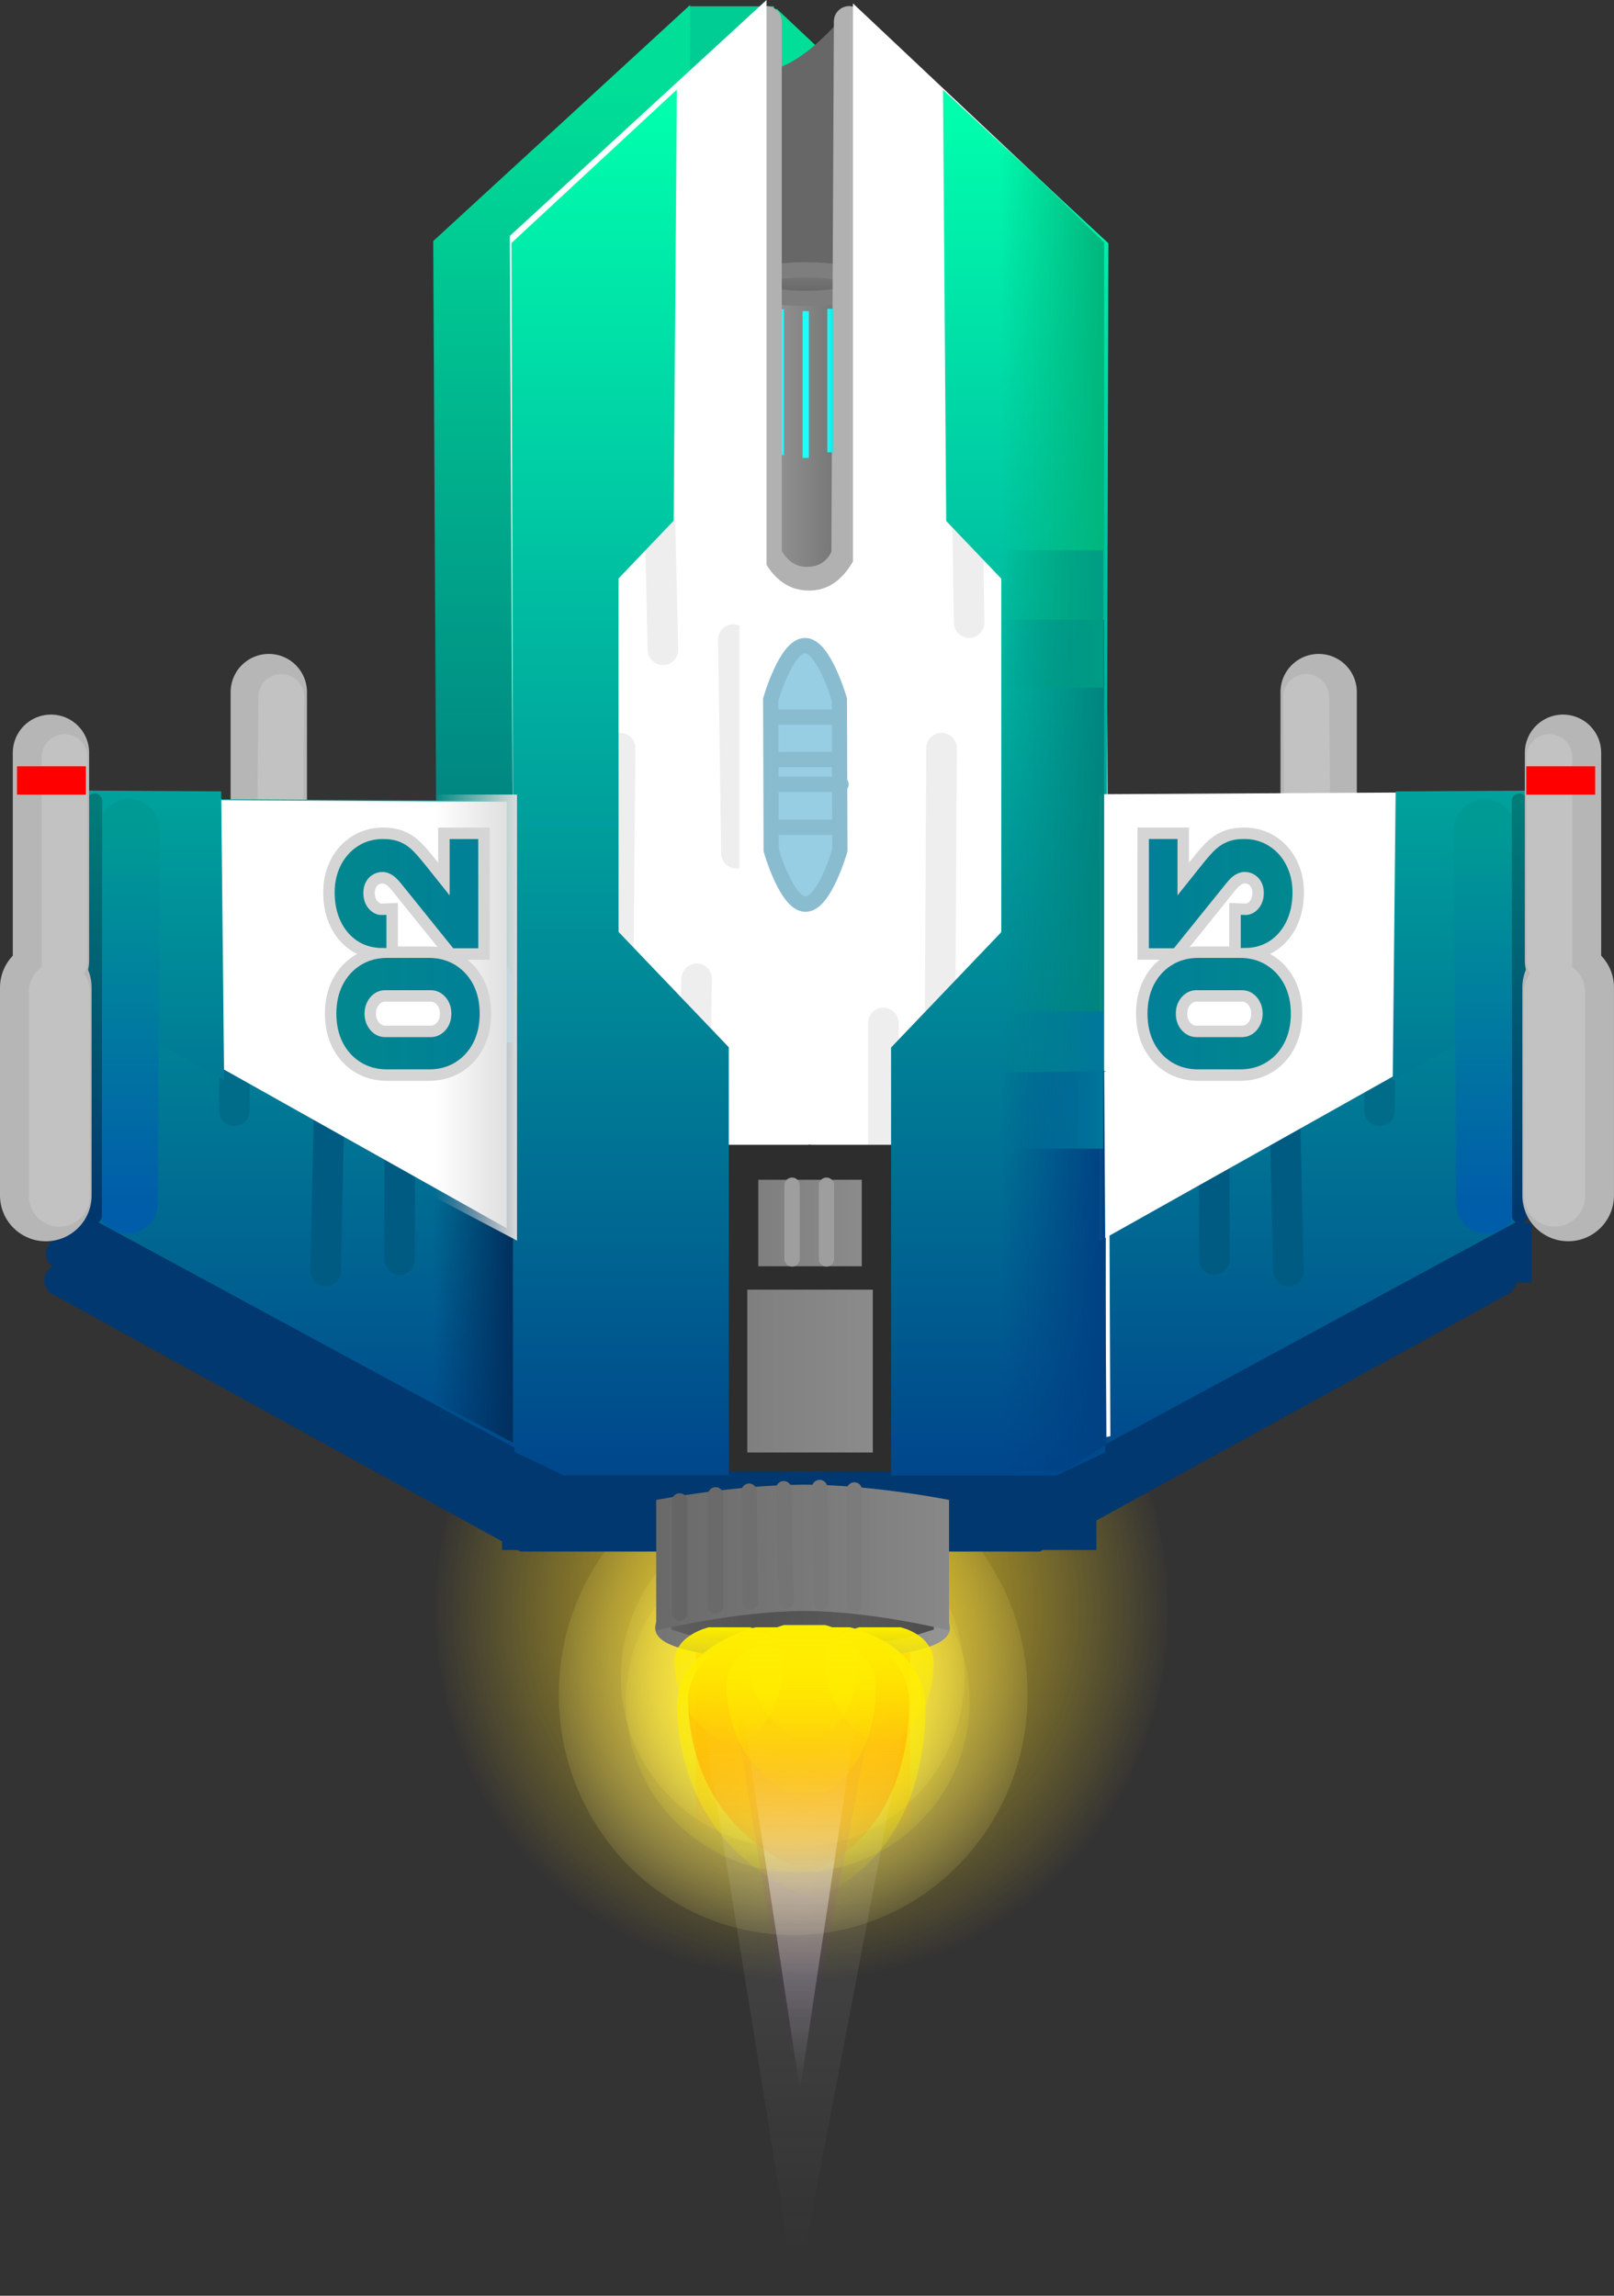 <svg version="1.1" xmlns="http://www.w3.org/2000/svg" xmlns:xlink="http://www.w3.org/1999/xlink" width="52.852" height="75.189" viewBox="0,0,52.852,75.189"><rect x="0" y="0" width="52.852" height="75.189" fill="#333333" stroke="none"/><defs><radialGradient cx="239.609" cy="208.211" r="8.75" gradientUnits="userSpaceOnUse" id="color-1"><stop offset="0" stop-color="#fff696"/><stop offset="1" stop-color="#fff696" stop-opacity="0"/></radialGradient><radialGradient cx="239.891" cy="205.428" r="12.149" gradientUnits="userSpaceOnUse" id="color-2"><stop offset="0" stop-color="#fcd81d"/><stop offset="1" stop-color="#fcd81d" stop-opacity="0"/></radialGradient><radialGradient cx="239.591" cy="207.643" r="6.413" gradientUnits="userSpaceOnUse" id="color-3"><stop offset="0" stop-color="#fff156"/><stop offset="1" stop-color="#fff156" stop-opacity="0"/></radialGradient><linearGradient x1="239.933" y1="206.576" x2="239.933" y2="212.849" gradientUnits="userSpaceOnUse" id="color-4"><stop offset="0" stop-color="#ff8600"/><stop offset="1" stop-color="#ff8600" stop-opacity="0"/></linearGradient><linearGradient x1="239.829" y1="204.322" x2="239.829" y2="221.186" gradientUnits="userSpaceOnUse" id="color-5"><stop offset="0" stop-color="#ffffff"/><stop offset="1" stop-color="#ffffff" stop-opacity="0"/></linearGradient><radialGradient cx="239.758" cy="208.445" r="6.413" gradientUnits="userSpaceOnUse" id="color-6"><stop offset="0" stop-color="#ffee35"/><stop offset="1" stop-color="#ffee35" stop-opacity="0"/></radialGradient><linearGradient x1="244.498" y1="206.021" x2="235.334" y2="206.021" gradientUnits="userSpaceOnUse" id="color-7"><stop offset="0" stop-color="#5f5f5f"/><stop offset="1" stop-color="#4c4c4c"/></linearGradient><linearGradient x1="244.498" y1="206.021" x2="235.334" y2="206.021" gradientUnits="userSpaceOnUse" id="color-8"><stop offset="0" stop-color="#949494"/><stop offset="1" stop-color="#757575"/></linearGradient><linearGradient x1="244.215" y1="204.219" x2="241.242" y2="204.219" gradientUnits="userSpaceOnUse" id="color-9"><stop offset="0" stop-color="#4c4c4c"/><stop offset="1" stop-color="#4c4c4c" stop-opacity="0"/></linearGradient><linearGradient x1="235.617" y1="204.219" x2="238.59" y2="204.219" gradientUnits="userSpaceOnUse" id="color-10"><stop offset="0" stop-color="#5f5f5f"/><stop offset="1" stop-color="#5f5f5f" stop-opacity="0"/></linearGradient><linearGradient x1="244.713" y1="203.973" x2="235.122" y2="203.973" gradientUnits="userSpaceOnUse" id="color-11"><stop offset="0" stop-color="#888888"/><stop offset="1" stop-color="#696969"/></linearGradient><linearGradient x1="240.718" y1="126.5" x2="240.718" y2="220.526" gradientUnits="userSpaceOnUse" id="color-12"><stop offset="0" stop-color="#a300f2"/><stop offset="1" stop-color="#a300f2" stop-opacity="0"/></linearGradient><linearGradient x1="241.004" y1="98.482" x2="241.004" y2="226.502" gradientUnits="userSpaceOnUse" id="color-13"><stop offset="0" stop-color="#f1f1f1"/><stop offset="1" stop-color="#f1f1f1" stop-opacity="0"/></linearGradient><linearGradient x1="239.788" y1="206.118" x2="239.788" y2="214.026" gradientUnits="userSpaceOnUse" id="color-14"><stop offset="0" stop-color="#ff4f00"/><stop offset="1" stop-color="#ff4f00" stop-opacity="0"/></linearGradient><linearGradient x1="239.87" y1="206.365" x2="239.87" y2="211.711" gradientUnits="userSpaceOnUse" id="color-15"><stop offset="0" stop-color="#ffd400"/><stop offset="1" stop-color="#ffd400" stop-opacity="0"/></linearGradient><linearGradient x1="239.873" y1="206.007" x2="239.873" y2="214.889" gradientUnits="userSpaceOnUse" id="color-16"><stop offset="0" stop-color="#ffee00"/><stop offset="1" stop-color="#ffee00" stop-opacity="0"/></linearGradient><linearGradient x1="239.96" y1="205.934" x2="239.96" y2="209.821" gradientUnits="userSpaceOnUse" id="color-17"><stop offset="0" stop-color="#ffee00"/><stop offset="1" stop-color="#ffee00" stop-opacity="0"/></linearGradient><linearGradient x1="237.495" y1="206.007" x2="237.495" y2="209.894" gradientUnits="userSpaceOnUse" id="color-18"><stop offset="0" stop-color="#ffee00"/><stop offset="1" stop-color="#ffee00" stop-opacity="0"/></linearGradient><linearGradient x1="242.425" y1="206.007" x2="242.425" y2="209.894" gradientUnits="userSpaceOnUse" id="color-19"><stop offset="0" stop-color="#ffee00"/><stop offset="1" stop-color="#ffee00" stop-opacity="0"/></linearGradient><linearGradient x1="237.654" y1="155.725" x2="237.654" y2="199.683" gradientUnits="userSpaceOnUse" id="color-20"><stop offset="0" stop-color="#00de98"/><stop offset="1" stop-color="#00386f"/></linearGradient><linearGradient x1="237.654" y1="155.725" x2="237.654" y2="199.683" gradientUnits="userSpaceOnUse" id="color-21"><stop offset="0" stop-color="#00de98"/><stop offset="1" stop-color="#00386f"/></linearGradient><linearGradient x1="242.663" y1="167.871" x2="237.45" y2="167.871" gradientUnits="userSpaceOnUse" id="color-22"><stop offset="0" stop-color="#5f5f5f"/><stop offset="1" stop-color="#a8a8a8"/></linearGradient><linearGradient x1="240.016" y1="161.548" x2="240.016" y2="162.484" gradientUnits="userSpaceOnUse" id="color-23"><stop offset="0" stop-color="#7a7a7a"/><stop offset="1" stop-color="#646464"/></linearGradient><linearGradient x1="252.108" y1="178.865" x2="252.108" y2="200.904" gradientUnits="userSpaceOnUse" id="color-24"><stop offset="0" stop-color="#00a29c"/><stop offset="1" stop-color="#00478c"/></linearGradient><linearGradient x1="228.013" y1="178.865" x2="228.013" y2="200.904" gradientUnits="userSpaceOnUse" id="color-25"><stop offset="0" stop-color="#00a29c"/><stop offset="1" stop-color="#00478c"/></linearGradient><linearGradient x1="240.909" y1="165.175" x2="240.728" y2="165.175" gradientUnits="userSpaceOnUse" id="color-26"><stop offset="0" stop-color="#00eeec"/><stop offset="1" stop-color="#1cfff4"/></linearGradient><linearGradient x1="246.372" y1="156.23" x2="246.372" y2="200.786" gradientUnits="userSpaceOnUse" id="color-27"><stop offset="0" stop-color="#00ffad"/><stop offset="1" stop-color="#00478c"/></linearGradient><linearGradient x1="246.372" y1="156.23" x2="246.372" y2="200.786" gradientUnits="userSpaceOnUse" id="color-28"><stop offset="0" stop-color="#00ffad"/><stop offset="1" stop-color="#00478c"/></linearGradient><linearGradient x1="233.941" y1="156.222" x2="233.941" y2="200.778" gradientUnits="userSpaceOnUse" id="color-29"><stop offset="0" stop-color="#00ffad"/><stop offset="1" stop-color="#00478c"/></linearGradient><linearGradient x1="233.941" y1="156.222" x2="233.941" y2="200.778" gradientUnits="userSpaceOnUse" id="color-30"><stop offset="0" stop-color="#00ffad"/><stop offset="1" stop-color="#00478c"/></linearGradient><linearGradient x1="261.51" y1="178.605" x2="261.51" y2="188.091" gradientUnits="userSpaceOnUse" id="color-31"><stop offset="0" stop-color="#00a29c"/><stop offset="1" stop-color="#007995"/></linearGradient><linearGradient x1="230.432" y1="193.405" x2="227.826" y2="193.405" gradientUnits="userSpaceOnUse" id="color-32"><stop offset="0" stop-color="#002f5e"/><stop offset="1" stop-color="#002f5e" stop-opacity="0"/></linearGradient><linearGradient x1="230.565" y1="186.04" x2="227.858" y2="186.04" gradientUnits="userSpaceOnUse" id="color-33"><stop offset="0" stop-color="#dbdbdb"/><stop offset="1" stop-color="#dbdbdb" stop-opacity="0"/></linearGradient><linearGradient x1="242.216" y1="197.616" x2="238.106" y2="197.616" gradientUnits="userSpaceOnUse" id="color-34"><stop offset="0" stop-color="#8b8b8b"/><stop offset="1" stop-color="#7f7f7f"/></linearGradient><linearGradient x1="241.855" y1="192.766" x2="238.466" y2="192.766" gradientUnits="userSpaceOnUse" id="color-35"><stop offset="0" stop-color="#8b8b8b"/><stop offset="1" stop-color="#7f7f7f"/></linearGradient><linearGradient x1="218.705" y1="178.605" x2="218.705" y2="188.091" gradientUnits="userSpaceOnUse" id="color-36"><stop offset="0" stop-color="#00a29c"/><stop offset="1" stop-color="#007995"/></linearGradient><linearGradient x1="262.284" y1="179.885" x2="262.284" y2="192.115" gradientUnits="userSpaceOnUse" id="color-37"><stop offset="0" stop-color="#009a95"/><stop offset="1" stop-color="#005da9"/></linearGradient><linearGradient x1="217.837" y1="179.885" x2="217.837" y2="192.115" gradientUnits="userSpaceOnUse" id="color-38"><stop offset="0" stop-color="#009a95"/><stop offset="1" stop-color="#005da9"/></linearGradient><linearGradient x1="263.395" y1="178.946" x2="263.395" y2="192.536" gradientUnits="userSpaceOnUse" id="color-39"><stop offset="0" stop-color="#007c78"/><stop offset="1" stop-color="#00376d"/></linearGradient><linearGradient x1="216.726" y1="178.946" x2="216.726" y2="192.536" gradientUnits="userSpaceOnUse" id="color-40"><stop offset="0" stop-color="#007c78"/><stop offset="1" stop-color="#00376d"/></linearGradient><linearGradient x1="249.793" y1="179.103" x2="246.384" y2="179.103" gradientUnits="userSpaceOnUse" id="color-41"><stop offset="0" stop-color="#00b67c"/><stop offset="1" stop-color="#00b67c" stop-opacity="0"/></linearGradient><linearGradient x1="249.793" y1="179.103" x2="246.384" y2="179.103" gradientUnits="userSpaceOnUse" id="color-42"><stop offset="0" stop-color="#00847e"/><stop offset="1" stop-color="#00847e" stop-opacity="0"/></linearGradient><linearGradient x1="249.793" y1="179.103" x2="246.384" y2="179.103" gradientUnits="userSpaceOnUse" id="color-43"><stop offset="0" stop-color="#004183"/><stop offset="1" stop-color="#004183" stop-opacity="0"/></linearGradient><linearGradient x1="249.759" y1="172.983" x2="246.421" y2="172.983" gradientUnits="userSpaceOnUse" id="color-44"><stop offset="0" stop-color="#009c84"/><stop offset="1" stop-color="#009c84" stop-opacity="0"/></linearGradient><linearGradient x1="249.759" y1="188.083" x2="246.421" y2="188.083" gradientUnits="userSpaceOnUse" id="color-45"><stop offset="0" stop-color="#00779c"/><stop offset="1" stop-color="#00779c" stop-opacity="0"/></linearGradient><linearGradient x1="255.834" y1="181.98" x2="251.382" y2="181.98" gradientUnits="userSpaceOnUse" id="color-46"><stop offset="0" stop-color="#01878f"/><stop offset="1" stop-color="#018097"/></linearGradient><linearGradient x1="255.834" y1="181.98" x2="251.382" y2="181.98" gradientUnits="userSpaceOnUse" id="color-47"><stop offset="0" stop-color="#01878f"/><stop offset="1" stop-color="#018097"/></linearGradient><linearGradient x1="255.779" y1="185.91" x2="251.336" y2="185.91" gradientUnits="userSpaceOnUse" id="color-48"><stop offset="0" stop-color="#01878f"/><stop offset="1" stop-color="#018097"/></linearGradient><linearGradient x1="255.779" y1="185.91" x2="251.336" y2="185.91" gradientUnits="userSpaceOnUse" id="color-49"><stop offset="0" stop-color="#01878f"/><stop offset="1" stop-color="#018097"/></linearGradient><linearGradient x1="224.72" y1="181.98" x2="229.172" y2="181.98" gradientUnits="userSpaceOnUse" id="color-50"><stop offset="0" stop-color="#01878f"/><stop offset="1" stop-color="#018097"/></linearGradient><linearGradient x1="224.72" y1="181.98" x2="229.172" y2="181.98" gradientUnits="userSpaceOnUse" id="color-51"><stop offset="0" stop-color="#01878f"/><stop offset="1" stop-color="#018097"/></linearGradient><linearGradient x1="224.775" y1="185.91" x2="229.218" y2="185.91" gradientUnits="userSpaceOnUse" id="color-52"><stop offset="0" stop-color="#01878f"/><stop offset="1" stop-color="#018097"/></linearGradient><linearGradient x1="224.775" y1="185.91" x2="229.218" y2="185.91" gradientUnits="userSpaceOnUse" id="color-53"><stop offset="0" stop-color="#01878f"/><stop offset="1" stop-color="#018097"/></linearGradient></defs><g transform="translate(-213.635,-152.711)"><g data-paper-data="{&quot;isPaintingLayer&quot;:true}" fill-rule="nonzero" stroke-linejoin="miter" stroke-miterlimit="10" stroke-dasharray="" stroke-dashoffset="0" style="mix-blend-mode: normal"><path d="M239.609,200.337c4.239,0 7.675,3.526 7.675,7.874c0,4.349 -3.436,7.874 -7.675,7.874c-4.239,0 -7.675,-3.526 -7.675,-7.874c0,-4.349 3.436,-7.874 7.675,-7.874z" data-paper-data="{&quot;index&quot;:null}" fill="url(#color-1)" stroke="none" stroke-width="0" stroke-linecap="butt"/><path d="M239.891,193.073c6.62,0 11.987,5.531 11.987,12.355c0,6.823 -5.367,12.355 -11.987,12.355c-6.62,0 -11.987,-5.531 -11.987,-12.355c0,-6.823 5.367,-12.355 11.987,-12.355z" data-paper-data="{&quot;index&quot;:null}" fill="url(#color-2)" stroke="none" stroke-width="0" stroke-linecap="butt"/><g data-paper-data="{&quot;index&quot;:null}"><g fill="none" stroke="#00386f" stroke-width="1" stroke-linecap="round"><g><path d="M262.785,194.651l-15.225,8.375h-8.176"/><path d="M262.728,193.776l-15.225,8.375h-8.176"/><path d="M262.897,192.839l-15.225,8.375h-8.176"/></g><g><path d="M238.984,203.026h-8.176l-15.225,-8.375"/><path d="M239.041,202.151h-8.176l-15.225,-8.375"/><path d="M238.872,201.214h-8.176l-15.225,-8.375"/></g></g><path d="M230.076,203.476v-3.429h19.462v3.429z" fill="#00386f" stroke="none" stroke-width="0" stroke-linecap="butt"/></g><path d="M236.176,156.792v-3.875h2.804v3.875z" data-paper-data="{&quot;index&quot;:null}" fill="#00cd94" stroke="none" stroke-width="0" stroke-linecap="butt"/><path d="M239.591,202.048c3.107,0 5.626,2.505 5.626,5.595c0,3.09 -2.519,5.595 -5.626,5.595c-3.107,0 -5.626,-2.505 -5.626,-5.595c0,-3.09 2.519,-5.595 5.626,-5.595z" data-paper-data="{&quot;index&quot;:null}" fill="url(#color-3)" stroke="none" stroke-width="0" stroke-linecap="butt"/><path d="M236.428,212.849v-6.273c0,0 1.539,-0.455 3.504,-0.455c1.843,0 3.504,0.455 3.504,0.455v6.273z" data-paper-data="{&quot;index&quot;:null}" fill="url(#color-4)" stroke="none" stroke-width="0" stroke-linecap="butt"/><path d="M242.365,204.322l-2.536,16.864l-2.536,-16.864z" data-paper-data="{&quot;index&quot;:null}" fill="url(#color-5)" stroke="#000000" stroke-width="0" stroke-linecap="round"/><path d="M239.758,202.85c3.107,0 5.626,2.505 5.626,5.595c0,3.09 -2.519,5.595 -5.626,5.595c-3.107,0 -5.626,-2.505 -5.626,-5.595c0,-3.09 2.519,-5.595 5.626,-5.595z" data-paper-data="{&quot;index&quot;:null}" fill="url(#color-6)" stroke="none" stroke-width="0" stroke-linecap="butt"/><path d="M239.916,205.18c2.531,0 4.582,0.376 4.582,0.841c0,0.464 -2.051,0.841 -4.582,0.841c-2.531,0 -4.582,-0.376 -4.582,-0.841c0,-0.464 2.051,-0.841 4.582,-0.841z" data-paper-data="{&quot;index&quot;:null}" fill="url(#color-7)" stroke="url(#color-8)" stroke-width="0.5" stroke-linecap="butt"/><path d="M244.215,206.081c0,0 -0.843,0.279 -1.316,0.355c-0.524,0.084 -1.692,0.128 -1.692,0.128l0.035,-4.207h2.973v3.724z" data-paper-data="{&quot;index&quot;:null}" fill="url(#color-9)" stroke="none" stroke-width="0" stroke-linecap="butt"/><path d="M236.933,206.436c-0.473,-0.076 -1.316,-0.355 -1.316,-0.355v-3.724h2.973l0.035,4.207c0,0 -1.168,-0.044 -1.692,-0.128z" data-paper-data="{&quot;index&quot;:null}" fill="url(#color-10)" stroke="none" stroke-width="0" stroke-linecap="butt"/><path d="M244.713,206.109c0,0 -2.537,-0.636 -4.749,-0.636c-2.181,0 -4.841,0.636 -4.841,0.636v-4.273c0,0 2.575,-0.488 4.795,-0.5c2.221,-0.012 4.795,0.5 4.795,0.5v4.273z" data-paper-data="{&quot;index&quot;:null}" fill="url(#color-11)" stroke="none" stroke-width="0" stroke-linecap="butt"/><path d="M235.89,205.548v-3.68" data-paper-data="{&quot;index&quot;:null}" fill="none" stroke="#656565" stroke-width="0.5" stroke-linecap="round"/><path d="M237.067,205.308v-3.64" data-paper-data="{&quot;index&quot;:null}" fill="none" stroke="#6a6a6a" stroke-width="0.5" stroke-linecap="round"/><path d="M238.163,201.548l0.041,3.64" data-paper-data="{&quot;index&quot;:null}" fill="none" stroke="#6f6f6f" stroke-width="0.5" stroke-linecap="round"/><path d="M239.299,201.468l0.081,3.68" data-paper-data="{&quot;index&quot;:null}" fill="none" stroke="#747474" stroke-width="0.5" stroke-linecap="round"/><path d="M240.475,201.428l0.041,3.76" data-paper-data="{&quot;index&quot;:null}" fill="none" stroke="#787878" stroke-width="0.5" stroke-linecap="round"/><path d="M241.612,201.508v3.76" data-paper-data="{&quot;index&quot;:null}" fill="none" stroke="#7b7b7b" stroke-width="0.5" stroke-linecap="round"/><g data-paper-data="{&quot;index&quot;:null}" stroke="#000000" stroke-width="0" stroke-linecap="round"><path d="M242.602,206.621l-2.837,14.932l-2.41,-14.932z" fill="url(#color-12)"/><path d="M243.571,207.57l-3.863,20.331l-3.281,-20.331z" fill="url(#color-13)"/><path d="M241.201,206.118c0,0 2.242,0.465 2.209,2.416c-0.079,4.582 -3.269,5.491 -3.269,5.491c0,0 -3.781,-1.023 -3.975,-5.491c-0.081,-1.869 2.297,-2.416 2.297,-2.416z" fill="url(#color-14)"/><path d="M240.825,206.365c0,0 1.516,0.315 1.493,1.633c-0.053,3.097 -2.21,3.712 -2.21,3.712c0,0 -2.556,-0.692 -2.687,-3.712c-0.055,-1.264 1.553,-1.633 1.553,-1.633z" fill="url(#color-15)"/><path d="M241.46,206.007c0,0 2.518,0.523 2.481,2.714c-0.088,5.146 -3.672,6.168 -3.672,6.168c0,0 -4.247,-1.149 -4.465,-6.168c-0.091,-2.1 2.58,-2.714 2.58,-2.714z" fill="url(#color-16)"/><path d="M240.655,205.934c0,0 1.102,0.229 1.086,1.188c-0.039,2.252 -1.607,2.7 -1.607,2.7c0,0 -1.859,-0.503 -1.954,-2.7c-0.04,-0.919 1.129,-1.188 1.129,-1.188z" fill="url(#color-17)"/><path d="M238.19,206.007c0,0 1.102,0.229 1.086,1.188c-0.039,2.252 -1.607,2.7 -1.607,2.7c0,0 -1.859,-0.503 -1.954,-2.7c-0.04,-0.919 1.129,-1.188 1.129,-1.188z" fill="url(#color-18)"/><path d="M243.12,206.007c0,0 1.102,0.229 1.086,1.188c-0.039,2.252 -1.607,2.7 -1.607,2.7c0,0 -1.859,-0.503 -1.954,-2.7c-0.04,-0.919 1.129,-1.188 1.129,-1.188z" fill="url(#color-19)"/></g><path d="M217.311,192.559l14.216,7.778" data-paper-data="{&quot;index&quot;:null}" fill="none" stroke="#00386f" stroke-width="2.5" stroke-linecap="round"/><path d="M242.362,199.683l-10.437,-0.057l-2.657,-0.711l-0.194,-37.762l5.906,-5.429v15.953c0,0 0.714,1.791 2.644,1.791c1.964,0 2.686,-1.921 2.686,-1.921v-15.663l5.762,5.429l0.163,37.581z" data-paper-data="{&quot;index&quot;:null}" fill="url(#color-20)" stroke="url(#color-21)" stroke-width="2.5" stroke-linecap="round"/><path d="M244.394,173.229l-7.628,-1.364l1.23,-16.909c0,0 0.367,0.19 0.738,0.091c0.372,-0.099 0.712,-0.185 1.312,-0.636c0.601,-0.452 1.394,-1.364 1.394,-1.364z" data-paper-data="{&quot;index&quot;:null}" fill="#676767" stroke="#ff0000" stroke-width="0" stroke-linecap="round"/><g data-paper-data="{&quot;index&quot;:null}" fill="none" stroke-linecap="round"><g stroke="#b6b6b6" stroke-width="2.5"><path d="M256.816,175.378v4.091"/></g><path d="M256.447,179.719l-0.041,-4.182" stroke="#c2c2c2" stroke-width="1.5"/></g><g data-paper-data="{&quot;index&quot;:null}" fill="none" stroke-linecap="round"><g stroke="#b6b6b6" stroke-width="2.5"><path d="M222.437,179.469v-4.091"/></g><path d="M222.847,175.538l-0.041,4.182" stroke="#c2c2c2" stroke-width="1.5"/></g><path d="M237.45,173.77v-11.798h5.213v11.798z" data-paper-data="{&quot;index&quot;:null}" fill="url(#color-22)" stroke="none" stroke-width="0" stroke-linecap="butt"/><path d="M240.016,161.548c1.073,0 1.943,0.209 1.943,0.468c0,0.258 -0.87,0.468 -1.943,0.468c-1.073,0 -1.943,-0.209 -1.943,-0.468c0,-0.258 0.87,-0.468 1.943,-0.468z" data-paper-data="{&quot;index&quot;:null}" fill="url(#color-23)" stroke="#7e7e7e" stroke-width="0.5" stroke-linecap="butt"/><path d="M262.828,194.714v-1.938h0.959v1.938z" data-paper-data="{&quot;index&quot;:null}" fill="#00386f" stroke="none" stroke-width="0" stroke-linecap="butt"/><path d="M264.197,192.24l-15.927,8.625l-8.209,0.039l-0.043,-21.914l23.794,-0.125z" data-paper-data="{&quot;index&quot;:null}" fill="url(#color-24)" stroke="#b6b6b6" stroke-width="0" stroke-linecap="round"/><path d="M261.37,180.248v-1.357h1.74v1.357z" data-paper-data="{&quot;index&quot;:null}" fill="#00bcfb" stroke="none" stroke-width="0" stroke-linecap="butt"/><path d="M241.198,199.605v-19.286" data-paper-data="{&quot;index&quot;:null}" fill="none" stroke="#3195b6" stroke-width="2.5" stroke-linecap="round"/><path d="M240.038,183.748v-4.714h2.256v4.714z" data-paper-data="{&quot;index&quot;:null}" fill="#f00000" stroke="none" stroke-width="0" stroke-linecap="butt"/><path d="M240.038,200.819v-6h2.256v6z" data-paper-data="{&quot;index&quot;:null}" fill="#0098ca" stroke="none" stroke-width="0" stroke-linecap="butt"/><path d="M250.241,191.901v-7.188" data-paper-data="{&quot;index&quot;:null}" fill="none" stroke="#00bcfb" stroke-width="1" stroke-linecap="round"/><path d="M248.493,183.776l0.113,8.688" data-paper-data="{&quot;index&quot;:null}" fill="none" stroke="#f50000" stroke-width="1" stroke-linecap="round"/><path d="M258.812,189.089v-7.938" data-paper-data="{&quot;index&quot;:null}" fill="none" stroke="#006c8a" stroke-width="1" stroke-linecap="round"/><path d="M253.398,193.964v-11.875" data-paper-data="{&quot;index&quot;:null}" fill="none" stroke="#005b82" stroke-width="1" stroke-linecap="round"/><path d="M245.786,195.464l-0.056,-11.188" data-paper-data="{&quot;index&quot;:null}" fill="none" stroke="#fa0000" stroke-width="1" stroke-linecap="round"/><path d="M255.823,194.339l-0.113,-5.125" data-paper-data="{&quot;index&quot;:null}" fill="none" stroke="#005b82" stroke-width="1" stroke-linecap="round"/><path d="M243.587,181.401l-0.056,11" data-paper-data="{&quot;index&quot;:null}" fill="none" stroke="#fa0000" stroke-width="1" stroke-linecap="round"/><path d="M215.952,194.714v-1.938h0.959v1.938z" data-paper-data="{&quot;index&quot;:null}" fill="#00386f" stroke="none" stroke-width="0" stroke-linecap="butt"/><path d="M216.308,178.865l23.794,0.125l-0.043,21.914l-8.209,-0.039l-15.927,-8.625z" data-paper-data="{&quot;index&quot;:null}" fill="url(#color-25)" stroke="#b6b6b6" stroke-width="0" stroke-linecap="round"/><path d="M217.011,180.248v-1.357h1.74v1.357z" data-paper-data="{&quot;index&quot;:null}" fill="#00b1ec" stroke="none" stroke-width="0" stroke-linecap="butt"/><path d="M238.922,180.319v19.286" data-paper-data="{&quot;index&quot;:null}" fill="none" stroke="#3195b6" stroke-width="2.5" stroke-linecap="round"/><path d="M237.827,183.748v-4.714h2.256v4.714z" data-paper-data="{&quot;index&quot;:null}" fill="#f00000" stroke="none" stroke-width="0" stroke-linecap="butt"/><path d="M237.827,200.819v-6h2.256v6z" data-paper-data="{&quot;index&quot;:null}" fill="#0098ca" stroke="none" stroke-width="0" stroke-linecap="butt"/><path d="M229.88,184.714v7.188" data-paper-data="{&quot;index&quot;:null}" fill="none" stroke="#00bcfb" stroke-width="1" stroke-linecap="round"/><path d="M231.515,192.464l0.113,-8.688" data-paper-data="{&quot;index&quot;:null}" fill="none" stroke="#f50000" stroke-width="1" stroke-linecap="round"/><path d="M221.309,181.151v7.938" data-paper-data="{&quot;index&quot;:null}" fill="none" stroke="#006c8a" stroke-width="1" stroke-linecap="round"/><path d="M226.722,193.964v-11.875" data-paper-data="{&quot;index&quot;:null}" fill="none" stroke="#005b82" stroke-width="1" stroke-linecap="round"/><path d="M234.391,184.276l-0.056,11.188" data-paper-data="{&quot;index&quot;:null}" fill="none" stroke="#fa0000" stroke-width="1" stroke-linecap="round"/><path d="M224.41,189.214l-0.113,5.125" data-paper-data="{&quot;index&quot;:null}" fill="none" stroke="#005b82" stroke-width="1" stroke-linecap="round"/><path d="M236.534,181.401l0.056,11" data-paper-data="{&quot;index&quot;:null}" fill="none" stroke="#fa0000" stroke-width="1" stroke-linecap="round"/><path d="M239.073,167.613v-4.774h0.233v4.774z" data-paper-data="{&quot;index&quot;:null}" fill="#1dfffb" stroke="none" stroke-width="0" stroke-linecap="butt"/><path d="M241.441,153.411l-0.082,17.455c0,0 -0.231,0.86 -1.23,0.909c-1.023,0.05 -1.394,-0.909 -1.394,-0.909v-17.455" data-paper-data="{&quot;index&quot;:null}" fill="none" stroke="#b1b1b1" stroke-width="1" stroke-linecap="round"/><path d="M244.868,199.517l-10.437,-0.057l-2.657,-0.711l-0.194,-37.762l5.906,-5.429v15.953c0,0 0.714,1.791 2.644,1.791c1.964,0 2.686,-1.921 2.686,-1.921v-15.663l5.762,5.429l0.163,37.581z" data-paper-data="{&quot;index&quot;:null}" fill="#ffffff" stroke="#ffffff" stroke-width="2.5" stroke-linecap="round"/><path d="M244.467,177.214l-0.1,18.333" data-paper-data="{&quot;index&quot;:null}" fill="none" stroke="#eeeeee" stroke-width="1" stroke-linecap="round"/><path d="M233.941,177.214l-0.1,11.778" data-paper-data="{&quot;index&quot;:null}" fill="none" stroke="#eeeeee" stroke-width="1" stroke-linecap="round"/><path d="M236.247,195.436l0.2,-10.667" data-paper-data="{&quot;index&quot;:null}" fill="none" stroke="#eeeeee" stroke-width="1" stroke-linecap="round"/><path d="M242.562,199.548v-13.333" data-paper-data="{&quot;index&quot;:null}" fill="none" stroke="#eeeeee" stroke-width="1" stroke-linecap="round"/><path d="M237.65,173.659l0.1,7" data-paper-data="{&quot;index&quot;:null}" fill="none" stroke="#eeeeee" stroke-width="1" stroke-linecap="round"/><path d="M245.369,173.103l-0.201,-13.778" data-paper-data="{&quot;index&quot;:null}" fill="none" stroke="#eeeeee" stroke-width="1" stroke-linecap="round"/><path d="M232.838,172.436l-0.2,-12.111" data-paper-data="{&quot;index&quot;:null}" fill="none" stroke="#fa0000" stroke-width="1" stroke-linecap="round"/><path d="M235.344,173.992l-0.301,-13" data-paper-data="{&quot;index&quot;:null}" fill="none" stroke="#eeeeee" stroke-width="1" stroke-linecap="round"/><path d="M240.728,167.525v-4.7h0.18v4.7z" data-paper-data="{&quot;index&quot;:null}" fill="url(#color-26)" stroke="none" stroke-width="0" stroke-linecap="butt"/><path d="M239.917,167.709v-4.806h0.204v4.806z" data-paper-data="{&quot;index&quot;:null}" fill="#1dfffb" stroke="none" stroke-width="0" stroke-linecap="butt"/><path d="M241.559,183.263l-1.318,0.693l-1.318,-0.547v-7.723l1.359,-0.912l1.276,1.057z" data-paper-data="{&quot;index&quot;:null}" fill="#8cffff" stroke="#7e7e7e" stroke-width="0.5" stroke-linecap="round"/><path d="M241.5,175.944l-1.184,0.875l-1.297,-1.125" data-paper-data="{&quot;index&quot;:null}" fill="none" stroke="#55eded" stroke-width="0.5" stroke-linecap="round"/><path d="M239.245,183.319l1.128,-0.812l0.902,0.688" data-paper-data="{&quot;index&quot;:null}" fill="none" stroke="#55eded" stroke-width="0.5" stroke-linecap="round"/><path d="M240.26,175.007l0.056,1.5l-0.056,6.562l-0.169,0.562" data-paper-data="{&quot;index&quot;:null}" fill="none" stroke="#4fdada" stroke-width="0.5" stroke-linecap="round"/><path d="M241.559,183.263l-1.318,0.693l-1.318,-0.547v-7.723l1.359,-0.912l1.276,1.057z" data-paper-data="{&quot;index&quot;:null}" fill="none" stroke="#7e7e7e" stroke-width="0.5" stroke-linecap="round"/><path d="M240.049,182.33l-0.881,0.786l0.021,-6.988l0.838,0.821z" data-paper-data="{&quot;index&quot;:null}" fill="#5cffff" stroke="none" stroke-width="0" stroke-linecap="round"/><path d="M239.883,183.498l-0.466,-0.132l0.625,-0.37z" data-paper-data="{&quot;index&quot;:null}" fill="#57f3f3" stroke="#56eeee" stroke-width="0" stroke-linecap="round"/><path d="M240.498,176.966l0.881,-0.786l-0.021,6.804l-0.838,-0.664z" data-paper-data="{&quot;index&quot;:null}" fill="#87ffff" stroke="none" stroke-width="0" stroke-linecap="round"/><path d="M240.105,200.905v-10.7h3.428v10.7z" data-paper-data="{&quot;index&quot;:null}" fill="#2d2d2d" stroke="none" stroke-width="0" stroke-linecap="butt"/><path d="M236.767,200.905v-10.7h3.428v10.7z" data-paper-data="{&quot;index&quot;:null}" fill="#2d2d2d" stroke="none" stroke-width="0" stroke-linecap="butt"/><path d="M240.485,182.917l0.554,0.37l-0.679,0.343z" data-paper-data="{&quot;index&quot;:null}" fill="#5afbfb" stroke="#56eeee" stroke-width="0" stroke-linecap="round"/><path d="M249.68,160.786l-0.1,39.333l-1.403,0.667h-5.113v-13.667l3.609,-3.778v-11.778l-1.804,-1.889l-0.1,-13.444z" data-paper-data="{&quot;index&quot;:null}" fill="url(#color-27)" stroke="url(#color-28)" stroke-width="0.5" stroke-linecap="round"/><path d="M235.545,156.222l-0.1,13.444l-1.804,1.889v11.778l3.609,3.778v13.667h-5.113l-1.403,-0.667l-0.1,-39.333z" data-paper-data="{&quot;index&quot;:null}" fill="url(#color-29)" stroke="url(#color-30)" stroke-width="0.5" stroke-linecap="round"/><path d="M249.885,178.972l13.624,-0.078l-0.09,6.444l-13.533,7.6z" data-paper-data="{&quot;index&quot;:null}" fill="#ffffff" stroke="#ffffff" stroke-width="0.5" stroke-linecap="round"/><path d="M259.337,178.631l4.443,-0.025l-0.098,6.992l-4.441,2.494z" data-paper-data="{&quot;index&quot;:null}" fill="url(#color-31)" stroke="#ff9b00" stroke-width="0" stroke-linecap="round"/><path d="M227.826,198.599v-11.749h2.606v13.111z" data-paper-data="{&quot;index&quot;:null}" fill="url(#color-32)" stroke="none" stroke-width="0" stroke-linecap="butt"/><path d="M230.227,192.938l-13.533,-7.6l-0.09,-6.444l13.624,0.078z" data-paper-data="{&quot;index&quot;:null}" fill="#ffffff" stroke="#ffffff" stroke-width="0" stroke-linecap="round"/><path d="M237.85,184.733v-12.5h4.331v12.5z" data-paper-data="{&quot;index&quot;:null}" fill="#ffffff" stroke="none" stroke-width="0" stroke-linecap="butt"/><g data-paper-data="{&quot;index&quot;:null}" stroke="#8abcd0" stroke-width="0.5" stroke-linecap="round"><path d="M238.873,175.623c0,0 0.504,-1.768 1.124,-1.768c0.62,0 1.124,1.768 1.124,1.768l0.016,4.935c0,0 -0.504,1.768 -1.124,1.768c-0.62,0 -1.124,-1.768 -1.124,-1.768z" fill="#97cee4"/><path d="M239.071,176.196h1.941" fill="none"/><path d="M239.159,177.584h1.853" fill="none"/><path d="M241.1,179.804h-2.029" fill="none"/><path d="M241.177,178.399h-2.029" fill="none"/></g><path d="M227.858,191.915v-13.179h2.707v14.607z" data-paper-data="{&quot;index&quot;:null}" fill="url(#color-33)" stroke="none" stroke-width="0" stroke-linecap="butt"/><path d="M238.106,200.283v-5.333h4.11v5.333z" data-paper-data="{&quot;index&quot;:null}" fill="url(#color-34)" stroke="none" stroke-width="0" stroke-linecap="butt"/><path d="M238.466,194.183v-2.833h3.388v2.833z" data-paper-data="{&quot;index&quot;:null}" fill="url(#color-35)" stroke="none" stroke-width="0" stroke-linecap="butt"/><path d="M240.699,191.528v2.417" data-paper-data="{&quot;index&quot;:null}" fill="none" stroke="#9e9e9e" stroke-width="0.5" stroke-linecap="round"/><path d="M239.572,191.528v2.417" data-paper-data="{&quot;index&quot;:null}" fill="none" stroke="#9e9e9e" stroke-width="0.5" stroke-linecap="round"/><path d="M220.974,188.091l-4.441,-2.494l-0.098,-6.992l4.443,0.025z" data-paper-data="{&quot;index&quot;:null}" fill="url(#color-36)" stroke="#ff9b00" stroke-width="0" stroke-linecap="round"/><path d="M262.319,192.115l-0.069,-12.231" data-paper-data="{&quot;index&quot;:null}" fill="none" stroke="url(#color-37)" stroke-width="2" stroke-linecap="round"/><path d="M217.802,192.115l0.069,-12.231" data-paper-data="{&quot;index&quot;:null}" fill="none" stroke="url(#color-38)" stroke-width="2" stroke-linecap="round"/><path d="M263.389,178.946l0.012,13.59" data-paper-data="{&quot;index&quot;:null}" fill="none" stroke="url(#color-39)" stroke-width="0.5" stroke-linecap="round"/><path d="M216.732,178.946l-0.012,13.59" data-paper-data="{&quot;index&quot;:null}" fill="none" stroke="url(#color-40)" stroke-width="0.5" stroke-linecap="round"/><path d="M246.384,173.089v-15.764l3.408,3.333v12.347z" data-paper-data="{&quot;index&quot;:null}" fill="url(#color-41)" stroke="none" stroke-width="0" stroke-linecap="butt"/><path d="M246.384,187.839v-14.833h3.408v14.833z" data-paper-data="{&quot;index&quot;:null}" fill="url(#color-42)" stroke="none" stroke-width="0" stroke-linecap="butt"/><path d="M248.489,200.881h-2.105v-13.039l3.408,-0.058l0.075,12.236z" data-paper-data="{&quot;index&quot;:null}" fill="url(#color-43)" stroke="none" stroke-width="0" stroke-linecap="butt"/><path d="M246.421,175.233v-4.5h3.338v4.5z" data-paper-data="{&quot;index&quot;:null}" fill="url(#color-44)" stroke="none" stroke-width="0" stroke-linecap="butt"/><path d="M246.421,190.333v-4.5h3.338v4.5z" data-paper-data="{&quot;index&quot;:null}" fill="url(#color-45)" stroke="none" stroke-width="0" stroke-linecap="butt"/><g data-paper-data="{&quot;index&quot;:null}" fill="none" stroke-linecap="round"><path d="M264.817,177.365v6.812" stroke="#b6b6b6" stroke-width="2.5"/><g><path d="M264.986,185.052v6.812" stroke="#b6b6b6" stroke-width="3"/><path d="M264.54,191.885v-6.688" stroke="#c2c2c2" stroke-width="2"/></g><path d="M264.371,184.197v-6.688" stroke="#c2c2c2" stroke-width="1.5"/></g><g data-paper-data="{&quot;index&quot;:null}" fill="none" stroke-linecap="round"><path d="M215.304,177.365v6.812" stroke="#b6b6b6" stroke-width="2.5"/><g><path d="M215.135,191.865v-6.812" stroke="#b6b6b6" stroke-width="3"/><path d="M215.581,191.885v-6.688" stroke="#c2c2c2" stroke-width="2"/></g><path d="M215.75,184.197v-6.688" stroke="#c2c2c2" stroke-width="1.5"/></g><g data-paper-data="{&quot;index&quot;:null}" fill="#01878f" stroke="#d5d5d5" stroke-width="1" stroke-linecap="square"><g><path d="M251.382,180.315h0.687v2.379l-0.182,-0.074l1.175,-1.471c0.145,-0.184 0.277,-0.338 0.396,-0.462c0.12,-0.124 0.25,-0.217 0.391,-0.278c0.142,-0.063 0.317,-0.095 0.526,-0.095c0.284,0 0.536,0.071 0.756,0.213c0.22,0.14 0.392,0.334 0.516,0.58c0.125,0.245 0.187,0.523 0.187,0.832c0,0.334 -0.06,0.628 -0.18,0.882c-0.118,0.254 -0.286,0.453 -0.502,0.599c-0.216,0.144 -0.471,0.215 -0.763,0.215v-0.832c0.134,0.005 0.259,-0.028 0.374,-0.1c0.115,-0.072 0.208,-0.172 0.277,-0.302c0.069,-0.13 0.104,-0.278 0.104,-0.446c0,-0.158 -0.033,-0.298 -0.1,-0.42c-0.066,-0.123 -0.157,-0.218 -0.272,-0.286c-0.114,-0.07 -0.243,-0.105 -0.389,-0.105c-0.107,0 -0.219,0.032 -0.334,0.095c-0.115,0.061 -0.238,0.173 -0.367,0.336l-1.666,2.069h-0.635z"/><path d="M251.528,185.025c0.13,-0.255 0.31,-0.454 0.542,-0.598c0.231,-0.145 0.498,-0.218 0.801,-0.218h1.375c0.301,0 0.567,0.073 0.798,0.218c0.231,0.144 0.412,0.343 0.542,0.598c0.13,0.255 0.194,0.55 0.194,0.885c0,0.335 -0.065,0.631 -0.194,0.887c-0.13,0.255 -0.31,0.454 -0.542,0.598c-0.231,0.144 -0.498,0.215 -0.798,0.215h-1.375c-0.302,0 -0.569,-0.072 -0.801,-0.215c-0.231,-0.144 -0.412,-0.343 -0.542,-0.598c-0.128,-0.257 -0.192,-0.552 -0.192,-0.887c0,-0.335 0.064,-0.63 0.192,-0.885zM252.12,186.364c0.073,0.135 0.17,0.242 0.292,0.321c0.122,0.079 0.258,0.118 0.407,0.118h1.479c0.151,0 0.288,-0.039 0.41,-0.118c0.122,-0.079 0.218,-0.186 0.289,-0.321c0.073,-0.137 0.109,-0.288 0.109,-0.454c0,-0.168 -0.036,-0.319 -0.109,-0.454c-0.071,-0.135 -0.167,-0.242 -0.289,-0.321c-0.122,-0.079 -0.258,-0.118 -0.41,-0.118h-1.479c-0.15,0 -0.285,0.039 -0.407,0.118c-0.122,0.079 -0.219,0.186 -0.292,0.321c-0.071,0.135 -0.106,0.286 -0.106,0.454c0,0.166 0.035,0.317 0.106,0.454z"/></g><g data-paper-data="{&quot;index&quot;:null}"><path d="M229.172,183.645h-0.635l-1.666,-2.069c-0.13,-0.163 -0.252,-0.275 -0.367,-0.336c-0.115,-0.063 -0.227,-0.095 -0.334,-0.095c-0.145,0 -0.275,0.035 -0.389,0.105c-0.115,0.068 -0.206,0.164 -0.272,0.286c-0.066,0.123 -0.1,0.263 -0.1,0.42c0,0.168 0.035,0.317 0.104,0.446c0.07,0.13 0.162,0.23 0.277,0.302c0.115,0.072 0.24,0.105 0.374,0.1v0.832c-0.292,0 -0.546,-0.072 -0.763,-0.215c-0.216,-0.145 -0.384,-0.345 -0.502,-0.599c-0.12,-0.254 -0.18,-0.548 -0.18,-0.882c0,-0.31 0.062,-0.587 0.187,-0.832c0.125,-0.247 0.297,-0.44 0.516,-0.58c0.22,-0.142 0.471,-0.213 0.756,-0.213c0.208,0 0.384,0.032 0.526,0.095c0.141,0.061 0.271,0.154 0.391,0.278c0.118,0.124 0.25,0.278 0.396,0.462l1.175,1.471l-0.182,0.074v-2.379h0.687z"/><path d="M229.218,185.91c0,0.335 -0.064,0.631 -0.192,0.887c-0.13,0.255 -0.31,0.454 -0.542,0.598c-0.231,0.144 -0.498,0.215 -0.801,0.215h-1.375c-0.301,0 -0.567,-0.072 -0.798,-0.215c-0.231,-0.144 -0.412,-0.343 -0.542,-0.598c-0.13,-0.257 -0.194,-0.552 -0.194,-0.887c0,-0.335 0.065,-0.63 0.194,-0.885c0.13,-0.255 0.31,-0.454 0.542,-0.598c0.231,-0.145 0.498,-0.218 0.798,-0.218h1.375c0.302,0 0.569,0.073 0.801,0.218c0.231,0.144 0.412,0.343 0.542,0.598c0.128,0.255 0.192,0.55 0.192,0.885zM228.54,185.91c0,-0.168 -0.035,-0.319 -0.106,-0.454c-0.073,-0.135 -0.17,-0.242 -0.292,-0.321c-0.122,-0.079 -0.258,-0.118 -0.407,-0.118h-1.479c-0.151,0 -0.288,0.039 -0.41,0.118c-0.122,0.079 -0.218,0.186 -0.289,0.321c-0.073,0.135 -0.109,0.286 -0.109,0.454c0,0.166 0.036,0.317 0.109,0.454c0.071,0.135 0.167,0.242 0.289,0.321c0.122,0.079 0.258,0.118 0.41,0.118h1.479c0.15,0 0.285,-0.039 0.407,-0.118c0.122,-0.079 0.219,-0.186 0.292,-0.321c0.071,-0.137 0.106,-0.288 0.106,-0.454z"/></g></g><g data-paper-data="{&quot;index&quot;:null}" stroke-width="0.25" stroke-linecap="square"><g><path d="M251.382,180.315h0.687v2.379l-0.182,-0.074l1.175,-1.471c0.145,-0.184 0.277,-0.338 0.396,-0.462c0.12,-0.124 0.25,-0.217 0.391,-0.278c0.142,-0.063 0.317,-0.095 0.526,-0.095c0.284,0 0.536,0.071 0.756,0.213c0.22,0.14 0.392,0.334 0.516,0.58c0.125,0.245 0.187,0.523 0.187,0.832c0,0.334 -0.06,0.628 -0.18,0.882c-0.118,0.254 -0.286,0.453 -0.502,0.599c-0.216,0.144 -0.471,0.215 -0.763,0.215v-0.832c0.134,0.005 0.259,-0.028 0.374,-0.1c0.115,-0.072 0.208,-0.172 0.277,-0.302c0.069,-0.13 0.104,-0.278 0.104,-0.446c0,-0.158 -0.033,-0.298 -0.1,-0.42c-0.066,-0.123 -0.157,-0.218 -0.272,-0.286c-0.114,-0.07 -0.243,-0.105 -0.389,-0.105c-0.107,0 -0.219,0.032 -0.334,0.095c-0.115,0.061 -0.238,0.173 -0.367,0.336l-1.666,2.069h-0.635z" fill="url(#color-46)" stroke="url(#color-47)"/><path d="M251.528,185.025c0.13,-0.255 0.31,-0.454 0.542,-0.598c0.231,-0.145 0.498,-0.218 0.801,-0.218h1.375c0.301,0 0.567,0.073 0.798,0.218c0.231,0.144 0.412,0.343 0.542,0.598c0.13,0.255 0.194,0.55 0.194,0.885c0,0.335 -0.065,0.631 -0.194,0.887c-0.13,0.255 -0.31,0.454 -0.542,0.598c-0.231,0.144 -0.498,0.215 -0.798,0.215h-1.375c-0.302,0 -0.569,-0.072 -0.801,-0.215c-0.231,-0.144 -0.412,-0.343 -0.542,-0.598c-0.128,-0.257 -0.192,-0.552 -0.192,-0.887c0,-0.335 0.064,-0.63 0.192,-0.885zM252.12,186.364c0.073,0.135 0.17,0.242 0.292,0.321c0.122,0.079 0.258,0.118 0.407,0.118h1.479c0.151,0 0.288,-0.039 0.41,-0.118c0.122,-0.079 0.218,-0.186 0.289,-0.321c0.073,-0.137 0.109,-0.288 0.109,-0.454c0,-0.168 -0.036,-0.319 -0.109,-0.454c-0.071,-0.135 -0.167,-0.242 -0.289,-0.321c-0.122,-0.079 -0.258,-0.118 -0.41,-0.118h-1.479c-0.15,0 -0.285,0.039 -0.407,0.118c-0.122,0.079 -0.219,0.186 -0.292,0.321c-0.071,0.135 -0.106,0.286 -0.106,0.454c0,0.166 0.035,0.317 0.106,0.454z" fill="url(#color-48)" stroke="url(#color-49)"/></g><g data-paper-data="{&quot;index&quot;:null}"><path d="M229.172,183.645h-0.635l-1.666,-2.069c-0.13,-0.163 -0.252,-0.275 -0.367,-0.336c-0.115,-0.063 -0.227,-0.095 -0.334,-0.095c-0.145,0 -0.275,0.035 -0.389,0.105c-0.115,0.068 -0.206,0.164 -0.272,0.286c-0.066,0.123 -0.1,0.263 -0.1,0.42c0,0.168 0.035,0.317 0.104,0.446c0.07,0.13 0.162,0.23 0.277,0.302c0.115,0.072 0.24,0.105 0.374,0.1v0.832c-0.292,0 -0.546,-0.072 -0.763,-0.215c-0.216,-0.145 -0.384,-0.345 -0.502,-0.599c-0.12,-0.254 -0.18,-0.548 -0.18,-0.882c0,-0.31 0.062,-0.587 0.187,-0.832c0.125,-0.247 0.297,-0.44 0.516,-0.58c0.22,-0.142 0.471,-0.213 0.756,-0.213c0.208,0 0.384,0.032 0.526,0.095c0.141,0.061 0.271,0.154 0.391,0.278c0.118,0.124 0.25,0.278 0.396,0.462l1.175,1.471l-0.182,0.074v-2.379h0.687z" fill="url(#color-50)" stroke="url(#color-51)"/><path d="M229.218,185.91c0,0.335 -0.064,0.631 -0.192,0.887c-0.13,0.255 -0.31,0.454 -0.542,0.598c-0.231,0.144 -0.498,0.215 -0.801,0.215h-1.375c-0.301,0 -0.567,-0.072 -0.798,-0.215c-0.231,-0.144 -0.412,-0.343 -0.542,-0.598c-0.13,-0.257 -0.194,-0.552 -0.194,-0.887c0,-0.335 0.065,-0.63 0.194,-0.885c0.13,-0.255 0.31,-0.454 0.542,-0.598c0.231,-0.145 0.498,-0.218 0.798,-0.218h1.375c0.302,0 0.569,0.073 0.801,0.218c0.231,0.144 0.412,0.343 0.542,0.598c0.128,0.255 0.192,0.55 0.192,0.885zM228.54,185.91c0,-0.168 -0.035,-0.319 -0.106,-0.454c-0.073,-0.135 -0.17,-0.242 -0.292,-0.321c-0.122,-0.079 -0.258,-0.118 -0.407,-0.118h-1.479c-0.151,0 -0.288,0.039 -0.41,0.118c-0.122,0.079 -0.218,0.186 -0.289,0.321c-0.073,0.135 -0.109,0.286 -0.109,0.454c0,0.166 0.036,0.317 0.109,0.454c0.071,0.135 0.167,0.242 0.289,0.321c0.122,0.079 0.258,0.118 0.41,0.118h1.479c0.15,0 0.285,-0.039 0.407,-0.118c0.122,-0.079 0.219,-0.186 0.292,-0.321c0.071,-0.137 0.106,-0.288 0.106,-0.454z" fill="url(#color-52)" stroke="url(#color-53)"/></g></g><path d="M263.615,178.738v-0.929h2.256v0.929z" data-paper-data="{&quot;index&quot;:null}" fill="#ff0000" stroke="none" stroke-width="0" stroke-linecap="butt"/><path d="M214.193,178.738v-0.929h2.256v0.929z" data-paper-data="{&quot;index&quot;:null}" fill="#ff0000" stroke="none" stroke-width="0" stroke-linecap="butt"/></g></g></svg>